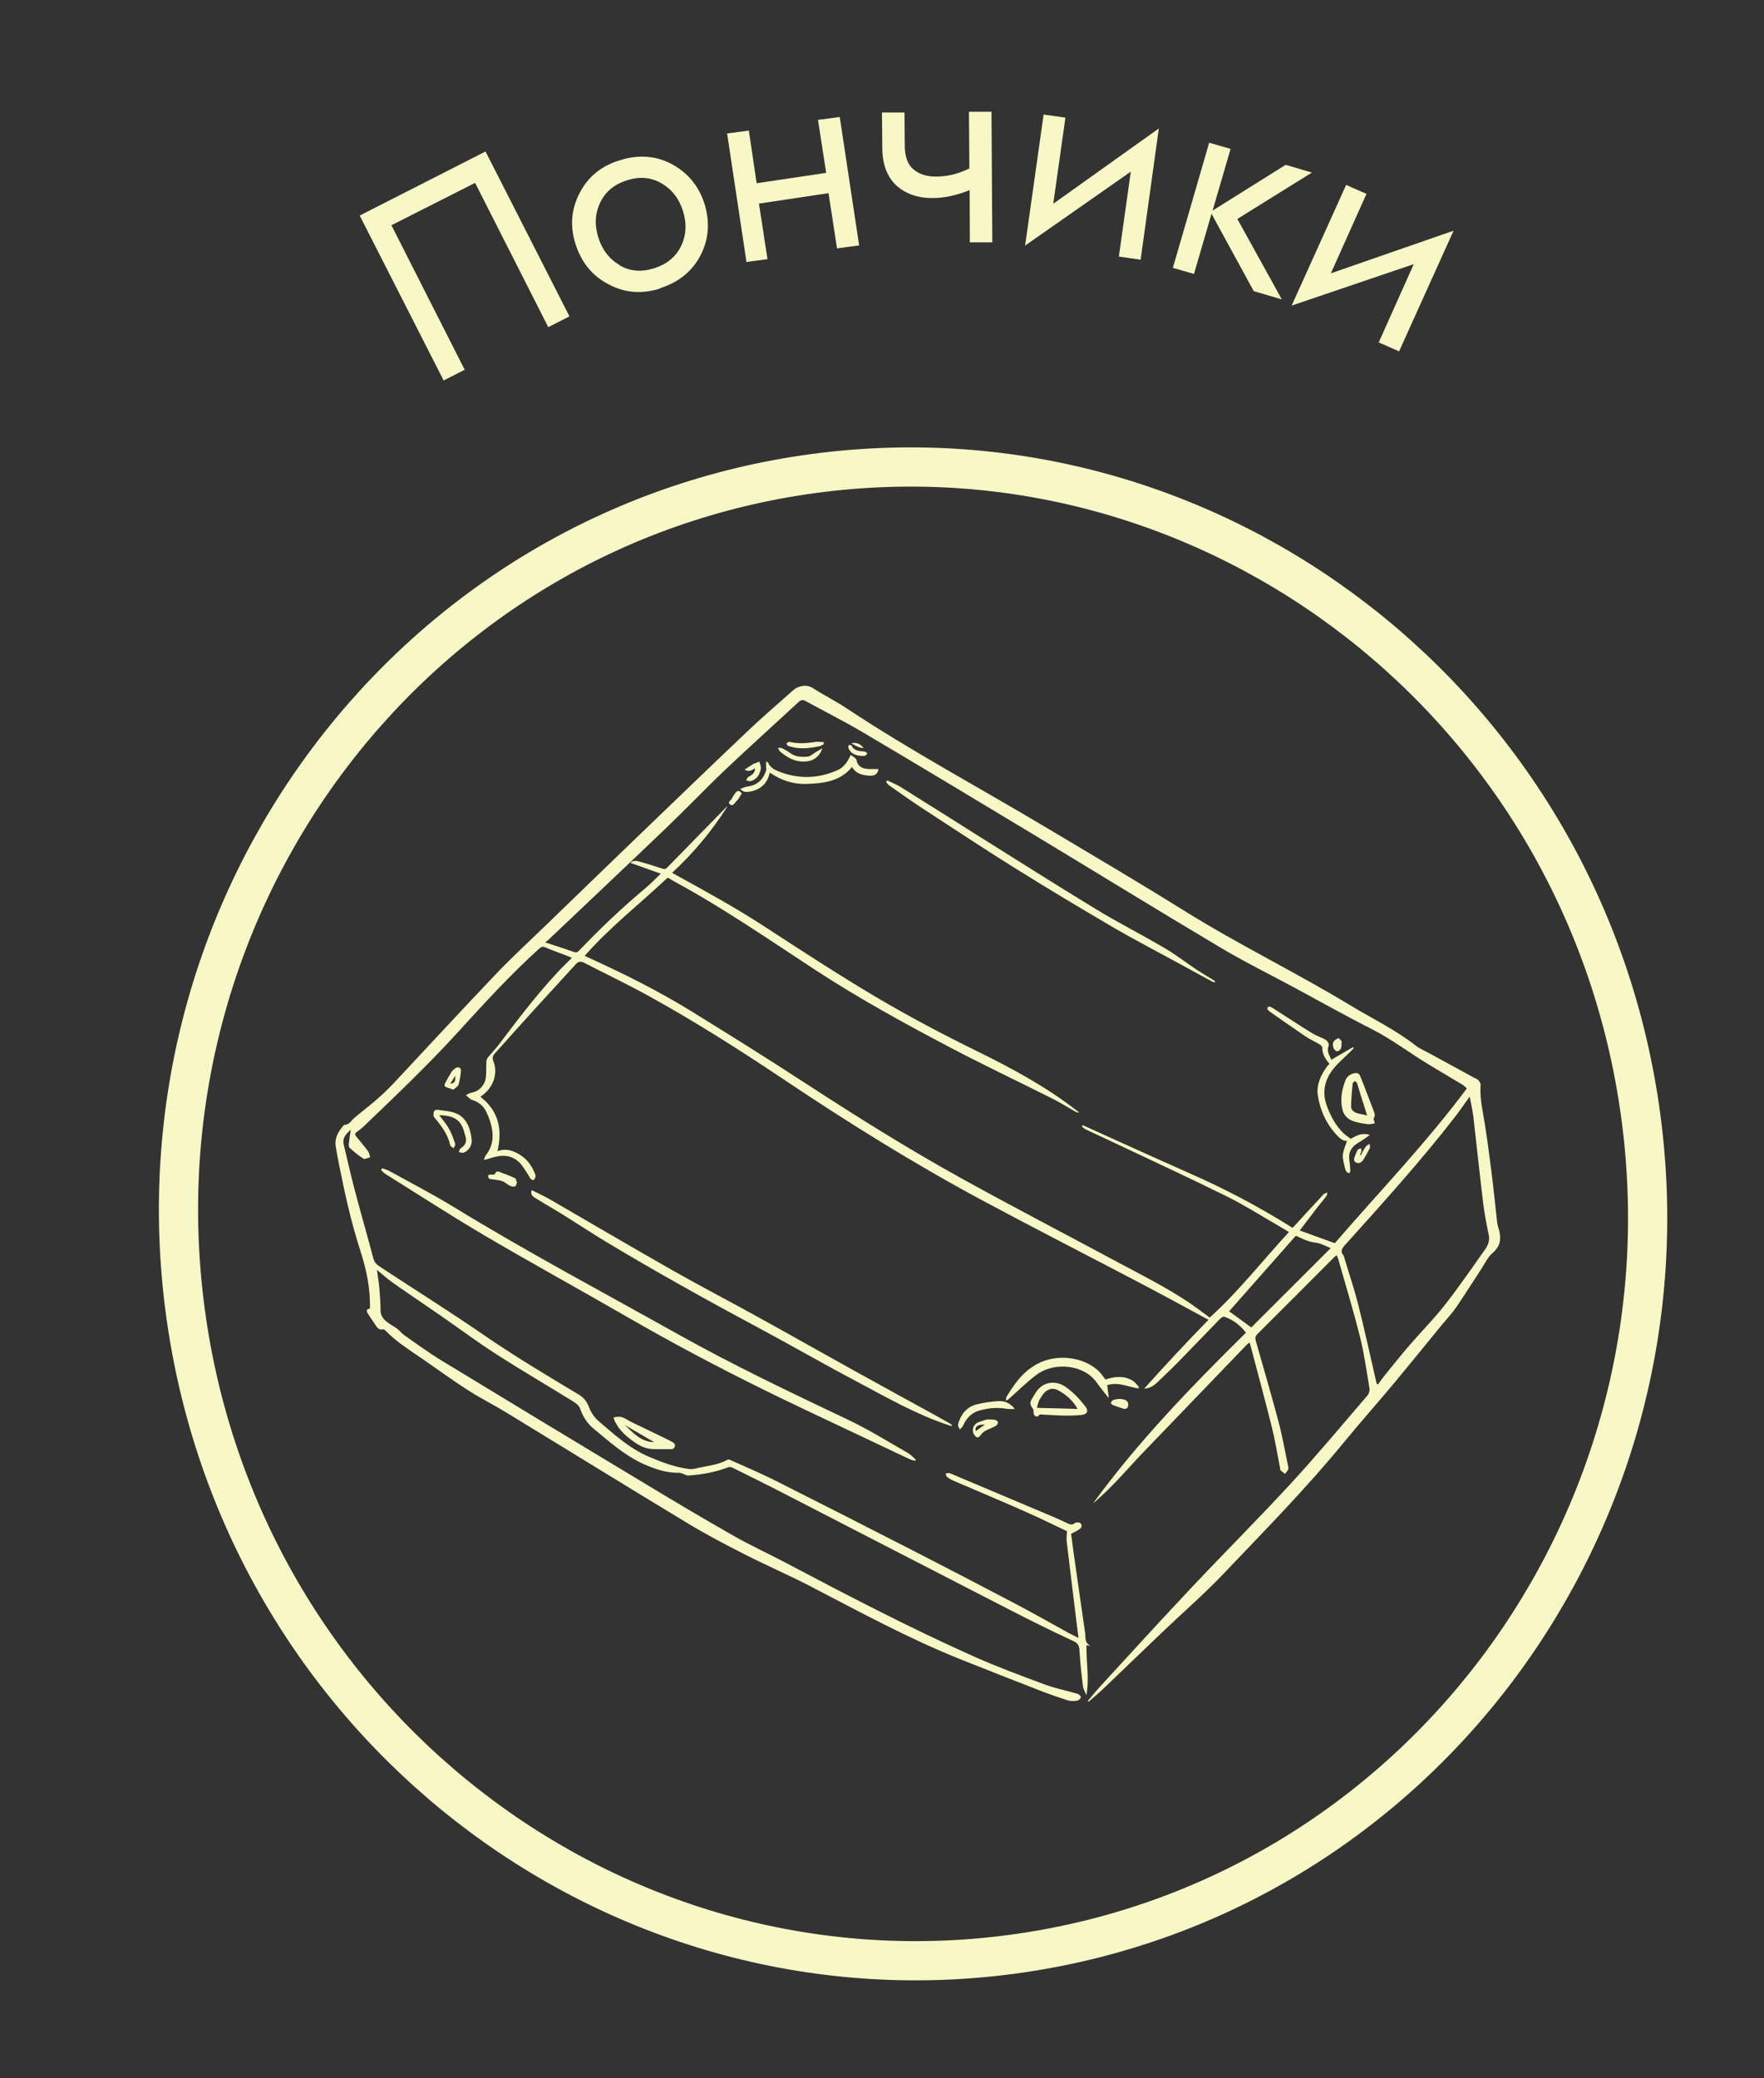 <svg width="45" height="53" viewBox="0 0 45 53" fill="none" xmlns="http://www.w3.org/2000/svg">
<rect x="0" y="0" width="45" height="53" fill="#333333" stroke="none"/>
<path d="M41.859 28.478C43.252 38.914 36.058 48.471 25.812 49.838C15.565 51.205 6.118 43.869 4.726 33.433C3.333 22.997 10.527 13.441 20.773 12.073C31.02 10.706 40.467 18.042 41.859 28.478Z" stroke="#F7F8C5"/>
<path d="M9.436 33.373C9.453 32.858 9.344 32.363 9.187 31.878C8.954 31.159 8.794 30.424 8.647 29.687C8.616 29.533 8.586 29.378 8.563 29.224C8.534 29.03 8.622 28.871 8.744 28.724C8.757 28.708 8.776 28.688 8.793 28.686C8.917 28.678 8.959 28.576 9.036 28.511C9.229 28.348 9.432 28.195 9.621 28.029C9.775 27.895 9.921 27.753 10.061 27.604C10.925 26.683 11.78 25.753 12.653 24.838C13.086 24.384 13.553 23.958 14.005 23.519C14.735 22.812 15.466 22.104 16.2 21.398C17.162 20.472 18.123 19.546 19.093 18.625C19.462 18.275 19.85 17.944 20.231 17.605C20.36 17.49 20.571 17.44 20.739 17.549C21.016 17.728 21.316 17.877 21.591 18.059C23.247 19.158 25.01 20.101 26.72 21.122C27.889 21.819 29.062 22.509 30.216 23.229C31.588 24.085 33.052 24.793 34.434 25.63C34.998 25.971 35.598 26.259 36.117 26.665C36.219 26.744 36.345 26.796 36.46 26.859C36.839 27.067 37.219 27.273 37.598 27.48C37.635 27.5 37.68 27.512 37.706 27.54C37.737 27.573 37.773 27.621 37.77 27.661C37.756 27.886 37.78 28.103 37.821 28.327C37.911 28.824 37.975 29.325 38.04 29.825C38.099 30.276 38.141 30.729 38.194 31.18C38.203 31.253 38.231 31.323 38.248 31.395C38.298 31.61 38.267 31.791 38.075 31.954C37.957 32.054 37.888 32.206 37.803 32.338C37.583 32.672 37.372 33.011 37.146 33.341C37.04 33.495 36.907 33.634 36.787 33.78C36.379 34.277 35.975 34.778 35.564 35.272C35.141 35.779 34.7 36.273 34.281 36.784C33.319 37.959 32.248 39.045 31.198 40.148C30.705 40.664 30.16 41.136 29.642 41.631C29.141 42.109 28.644 42.59 28.143 43.068C28.023 43.182 27.896 43.287 27.771 43.396C27.764 43.389 27.757 43.384 27.75 43.377C27.846 43.264 27.938 43.148 28.038 43.038C28.816 42.192 29.588 41.342 30.377 40.506C31.223 39.607 32.1 38.732 32.937 37.824C33.608 37.096 34.239 36.336 34.884 35.587C34.924 35.541 34.945 35.461 34.935 35.403C34.862 34.965 34.801 34.523 34.694 34.092C34.526 33.424 34.325 32.764 34.137 32.102C34.129 32.073 34.114 32.047 34.098 32.01C34.074 32.029 34.055 32.042 34.039 32.057C33.387 32.711 32.736 33.365 32.081 34.016C32.024 34.073 32.015 34.122 32.035 34.194C32.234 34.892 32.439 35.588 32.624 36.289C32.719 36.65 32.782 37.02 32.859 37.386C32.864 37.413 32.876 37.444 32.866 37.465C32.845 37.508 32.81 37.546 32.781 37.587C32.742 37.556 32.702 37.526 32.665 37.492C32.655 37.483 32.659 37.46 32.656 37.444C32.587 37.097 32.532 36.745 32.447 36.402C32.272 35.698 32.08 34.998 31.896 34.296C31.892 34.279 31.885 34.264 31.876 34.236C31.85 34.255 31.828 34.269 31.811 34.287C30.946 35.184 30.083 36.084 29.217 36.982C28.79 37.424 28.4 37.898 27.929 38.301C27.914 38.315 27.898 38.327 27.886 38.336C29.029 36.766 30.386 35.365 31.785 33.985C31.638 33.794 31.456 33.655 31.227 33.577C31.202 33.569 31.148 33.609 31.12 33.637C30.775 33.99 30.434 34.348 30.088 34.7C29.903 34.891 29.71 35.075 29.516 35.259C29.428 35.342 29.326 35.406 29.188 35.413C29.725 34.814 30.273 34.225 30.83 33.657C30.261 33.35 29.71 33.048 29.153 32.756C27.786 32.037 26.408 31.335 25.047 30.605C23.292 29.662 21.609 28.611 19.963 27.507C18.846 26.759 17.709 26.039 16.527 25.387C15.997 25.095 15.447 24.834 14.908 24.555C14.815 24.507 14.757 24.513 14.685 24.593C14.348 24.966 14.004 25.333 13.666 25.706C13.338 26.065 13.016 26.427 12.691 26.789C12.672 26.809 12.655 26.83 12.635 26.851C12.571 26.916 12.551 26.974 12.589 27.071C12.713 27.392 12.573 27.755 12.271 27.957C12.263 27.963 12.258 27.972 12.258 27.972C12.729 28.338 12.817 28.809 12.691 29.356C12.916 29.273 13.114 29.347 13.297 29.471C13.472 29.588 13.577 29.756 13.652 29.942C13.66 29.963 13.667 29.99 13.661 30.011C13.652 30.041 13.637 30.077 13.612 30.091C13.597 30.1 13.551 30.078 13.534 30.059C13.507 30.029 13.495 29.989 13.472 29.956C13.4 29.85 13.339 29.734 13.248 29.644C13.037 29.435 12.776 29.447 12.506 29.537C12.464 29.552 12.419 29.561 12.344 29.58C12.368 29.519 12.375 29.485 12.394 29.46C12.603 29.194 12.597 28.904 12.506 28.607C12.479 28.518 12.443 28.43 12.402 28.346C12.336 28.211 12.225 28.116 12.079 28.061C12.052 28.051 12.023 28.045 12.002 28.029C11.961 27.998 11.924 27.962 11.885 27.927C11.933 27.905 11.98 27.873 12.03 27.865C12.196 27.838 12.357 27.698 12.389 27.507C12.413 27.357 12.399 27.201 12.409 27.048C12.412 27.014 12.438 26.977 12.462 26.948C12.551 26.84 12.65 26.739 12.735 26.627C13.206 26.002 13.68 25.38 14.216 24.803C14.333 24.677 14.458 24.557 14.59 24.425C14.544 24.406 14.508 24.39 14.47 24.376C14.285 24.305 14.096 24.24 13.915 24.161C13.842 24.129 13.805 24.145 13.752 24.193C13.022 24.856 12.36 25.578 11.7 26.302C10.934 27.145 10.106 27.932 9.281 28.722C9.226 28.774 9.164 28.82 9.102 28.866C9.059 28.898 9.045 28.931 9.082 28.976C9.185 29.101 9.291 29.224 9.388 29.354C9.419 29.398 9.425 29.459 9.443 29.512C9.385 29.526 9.305 29.57 9.272 29.548C9.146 29.469 9.033 29.372 8.922 29.275C8.899 29.256 8.895 29.206 8.898 29.171C8.91 29.055 8.93 28.941 8.948 28.811C8.82 28.92 8.728 29.028 8.769 29.191C8.861 29.571 8.945 29.953 9.045 30.332C9.201 30.924 9.371 31.512 9.528 32.103C9.562 32.23 9.664 32.284 9.759 32.347C10.612 32.907 11.477 33.449 12.316 34.027C13.108 34.573 13.934 35.067 14.76 35.561C14.883 35.635 14.972 35.736 15.024 35.881C15.073 36.017 15.168 36.154 15.281 36.25C15.674 36.584 16.058 36.937 16.547 37.146C16.879 37.288 17.218 37.417 17.584 37.463C17.645 37.471 17.711 37.458 17.773 37.443C18.035 37.38 18.311 37.363 18.552 37.229C18.57 37.219 18.601 37.218 18.619 37.227C18.996 37.397 19.377 37.557 19.746 37.741C20.901 38.322 22.054 38.908 23.204 39.497C24.111 39.962 25.015 40.431 25.916 40.905C26.367 41.142 26.808 41.394 27.254 41.639C27.329 41.679 27.407 41.717 27.514 41.772C27.502 41.68 27.494 41.616 27.485 41.552C27.393 40.806 27.301 40.058 27.212 39.311C27.202 39.231 27.215 39.149 27.219 39.048C26.869 38.883 26.498 38.699 26.118 38.532C25.521 38.268 24.917 38.016 24.318 37.758C24.261 37.733 24.207 37.701 24.159 37.663C24.138 37.647 24.136 37.607 24.125 37.578C24.157 37.574 24.192 37.559 24.22 37.567C24.283 37.586 24.343 37.616 24.404 37.642C25.234 37.992 26.063 38.341 26.892 38.692C27.016 38.745 27.137 38.804 27.26 38.859C27.314 38.883 27.359 38.889 27.414 38.844C27.443 38.821 27.519 38.817 27.551 38.836C27.61 38.873 27.603 38.946 27.553 38.985C27.485 39.038 27.401 39.072 27.324 39.115C27.341 39.243 27.36 39.391 27.38 39.538C27.48 40.24 27.579 40.942 27.682 41.644C27.699 41.761 27.662 41.906 27.825 41.971C27.793 41.966 27.76 41.962 27.716 41.956C27.706 42.38 27.794 42.8 27.714 43.23C27.684 43.153 27.636 43.078 27.626 42.998C27.588 42.694 27.554 42.389 27.537 42.082C27.53 41.957 27.493 41.9 27.369 41.843C26.852 41.604 26.343 41.352 25.837 41.093C23.843 40.069 21.851 39.04 19.857 38.014C19.469 37.815 19.077 37.621 18.685 37.428C18.654 37.413 18.607 37.406 18.577 37.418C18.249 37.543 17.908 37.605 17.559 37.628C17.512 37.631 17.463 37.597 17.414 37.581C17.39 37.573 17.365 37.56 17.341 37.56C17.008 37.565 16.706 37.465 16.412 37.332C15.923 37.111 15.538 36.757 15.137 36.428C14.971 36.292 14.866 36.113 14.794 35.912C14.768 35.842 14.689 35.781 14.619 35.738C13.971 35.337 13.311 34.952 12.669 34.54C12.185 34.229 11.725 33.886 11.253 33.559C10.848 33.278 10.439 33.005 10.036 32.722C9.896 32.625 9.77 32.509 9.616 32.384C9.64 32.562 9.665 32.712 9.678 32.863C9.694 33.049 9.709 33.235 9.708 33.422C9.709 33.543 9.771 33.627 9.854 33.697C9.938 33.77 10.044 33.819 10.134 33.886C10.199 33.935 10.248 34.004 10.313 34.05C10.624 34.266 10.929 34.491 11.253 34.689C13.014 35.761 14.779 36.827 16.546 37.89C17.267 38.325 17.992 38.755 18.726 39.172C19.149 39.412 19.596 39.617 20.027 39.844C21.61 40.68 23.199 41.508 24.84 42.241C25.432 42.505 26.045 42.732 26.655 42.958C26.922 43.057 27.206 43.111 27.48 43.192C27.519 43.204 27.572 43.247 27.572 43.277C27.572 43.308 27.521 43.362 27.485 43.368C27.408 43.38 27.322 43.386 27.25 43.364C27.014 43.29 26.781 43.209 26.551 43.12C25.866 42.854 25.183 42.586 24.501 42.314C23.17 41.782 21.921 41.099 20.657 40.444C20.11 40.161 19.54 39.915 18.992 39.636C18.502 39.386 18.014 39.131 17.546 38.848C16.003 37.916 14.47 36.968 12.932 36.031C12.605 35.831 12.259 35.658 11.938 35.452C11.543 35.199 11.166 34.922 10.78 34.657C10.454 34.432 10.117 34.222 9.841 33.94C9.824 33.923 9.799 33.896 9.783 33.9C9.635 33.93 9.601 33.815 9.542 33.734C9.485 33.654 9.43 33.573 9.379 33.49C9.344 33.433 9.343 33.382 9.44 33.37L9.436 33.373ZM17.15 22.26C17.198 22.287 17.227 22.305 17.258 22.321C18.01 22.734 18.762 23.147 19.48 23.614C20.428 24.229 21.374 24.85 22.348 25.426C23.192 25.925 24.061 26.384 24.947 26.818C25.843 27.257 26.721 27.735 27.503 28.348C27.513 28.356 27.52 28.367 27.53 28.377C27.485 28.372 27.45 28.358 27.417 28.34C27.231 28.234 27.05 28.119 26.858 28.022C25.991 27.586 25.112 27.171 24.254 26.72C23.082 26.105 21.923 25.469 20.819 24.748C19.638 23.978 18.481 23.174 17.235 22.497C17.166 22.459 17.099 22.418 17.034 22.38C16.324 23.049 15.555 23.646 14.915 24.376C14.953 24.393 14.987 24.41 15.022 24.425C15.901 24.826 16.766 25.255 17.585 25.757C18.582 26.369 19.573 26.991 20.553 27.628C21.836 28.464 23.134 29.277 24.478 30.023C25.812 30.762 27.169 31.466 28.513 32.188C29.242 32.58 29.989 32.944 30.647 33.443C30.717 33.496 30.789 33.548 30.86 33.6C31.605 32.925 32.21 32.146 32.882 31.418C32.776 31.355 32.681 31.297 32.586 31.242C32.16 30.997 31.746 30.733 31.306 30.515C30.396 30.064 29.472 29.637 28.552 29.202C28.267 29.067 27.979 28.935 27.694 28.8C27.658 28.783 27.629 28.751 27.596 28.726C27.604 28.716 27.613 28.705 27.621 28.694C28.529 29.103 29.434 29.517 30.345 29.919C31.258 30.322 32.136 30.784 32.968 31.309C32.992 31.29 33.002 31.285 33.008 31.277C33.26 31.003 33.511 30.727 33.764 30.456C33.787 30.432 33.83 30.425 33.864 30.41C33.854 30.443 33.853 30.48 33.833 30.506C33.77 30.592 33.698 30.671 33.633 30.756C33.474 30.961 33.317 31.168 33.156 31.379C33.454 31.487 33.744 31.592 34.051 31.703C35.174 30.404 36.383 29.149 37.42 27.756C37.378 27.72 37.347 27.685 37.307 27.661C37.026 27.492 36.743 27.324 36.463 27.156C35.963 26.856 35.504 26.5 34.978 26.235C34.326 25.905 33.69 25.546 33.047 25.2C32.404 24.854 31.746 24.529 31.12 24.156C29.541 23.217 27.977 22.254 26.404 21.305C24.942 20.424 23.48 19.544 22.011 18.675C21.533 18.392 21.034 18.143 20.546 17.875C20.476 17.837 20.428 17.851 20.371 17.904C19.748 18.48 19.116 19.048 18.5 19.631C17.996 20.11 17.517 20.613 17.014 21.095C16.007 22.06 14.992 23.017 13.979 23.977C13.962 23.994 13.941 24.006 13.906 24.032C14.169 24.119 14.402 24.192 14.632 24.274C14.696 24.297 14.732 24.286 14.776 24.239C15.31 23.678 15.873 23.145 16.47 22.645C16.6 22.537 16.716 22.413 16.857 22.28C16.59 22.184 16.341 22.096 16.08 22.004C16.16 21.932 16.241 21.951 16.315 21.972C16.507 22.027 16.697 22.086 16.886 22.148C16.938 22.166 16.974 22.171 17.016 22.128C17.51 21.621 18.006 21.115 18.502 20.61C18.52 20.592 18.541 20.576 18.561 20.559C18.168 21.183 17.699 21.745 17.146 22.259L17.15 22.26ZM35.119 35.289C35.131 35.294 35.142 35.299 35.155 35.303C35.209 35.229 35.26 35.153 35.318 35.081C35.531 34.819 35.741 34.556 35.961 34.3C36.258 33.956 36.582 33.632 36.861 33.275C37.22 32.816 37.55 32.336 37.886 31.861C37.96 31.756 38.007 31.638 37.979 31.5C37.924 31.229 37.869 30.956 37.836 30.682C37.747 29.952 37.672 29.22 37.587 28.489C37.567 28.319 37.526 28.152 37.492 27.963C37.359 28.148 37.247 28.315 37.123 28.475C36.251 29.6 35.294 30.659 34.339 31.719C34.251 31.816 34.168 31.899 34.278 32.023C34.284 32.03 34.284 32.041 34.286 32.051C34.408 32.458 34.545 32.86 34.649 33.271C34.812 33.918 34.954 34.571 35.104 35.222C35.108 35.244 35.114 35.267 35.12 35.288L35.119 35.289ZM31.921 33.852C32.581 33.193 33.254 32.521 33.948 31.827C33.803 31.772 33.69 31.705 33.571 31.691C33.421 31.675 33.294 31.625 33.166 31.563C33.127 31.543 33.086 31.527 33.056 31.514C32.477 32.169 31.907 32.815 31.355 33.44C31.534 33.57 31.718 33.704 31.921 33.852Z" fill="#F7F8C5"/>
<path d="M9.745 29.793C9.803 29.813 9.866 29.826 9.918 29.854C10.477 30.164 11.048 30.458 11.592 30.791C13.454 31.93 15.387 32.957 17.294 34.024C18.709 34.816 20.18 35.516 21.651 36.214C22.17 36.46 22.657 36.767 23.155 37.05C23.233 37.095 23.294 37.165 23.363 37.224L23.346 37.253C23.302 37.24 23.255 37.234 23.215 37.215C22.775 37.008 22.336 36.802 21.898 36.593C21.092 36.211 20.283 35.835 19.484 35.441C18.308 34.861 17.152 34.249 16.02 33.596C14.813 32.9 13.591 32.229 12.39 31.524C11.521 31.013 10.676 30.465 9.822 29.931C9.782 29.907 9.754 29.867 9.72 29.834C9.729 29.821 9.738 29.807 9.747 29.794L9.745 29.793Z" fill="#F7F8C5"/>
<path d="M24.273 36.368C24.245 36.359 24.218 36.35 24.19 36.341C23.36 36.066 22.614 35.633 21.853 35.23C20.993 34.775 20.152 34.29 19.294 33.831C17.993 33.135 16.707 32.417 15.447 31.66C15.078 31.437 14.719 31.198 14.352 30.971C14.136 30.836 13.912 30.711 13.696 30.576C13.619 30.529 13.518 30.483 13.563 30.349C13.723 30.43 13.879 30.5 14.027 30.585C15.071 31.188 16.109 31.801 17.157 32.396C17.863 32.797 18.586 33.172 19.298 33.565C20.13 34.024 20.957 34.493 21.79 34.954C22.454 35.323 23.123 35.687 23.79 36.054C23.948 36.14 24.103 36.229 24.259 36.318C24.27 36.324 24.276 36.336 24.285 36.346C24.28 36.353 24.277 36.361 24.273 36.368L24.273 36.368Z" fill="#F7F8C5"/>
<path d="M29.029 35.406C28.771 35.363 28.523 35.235 28.245 35.324L28.285 35.63C28.28 35.632 28.276 35.635 28.27 35.638C28.171 35.509 28.066 35.384 27.973 35.252C27.663 34.81 26.906 34.706 26.43 35.068C26.185 35.254 25.966 35.471 25.735 35.675C25.718 35.69 25.701 35.706 25.661 35.716C25.666 35.684 25.662 35.647 25.678 35.62C25.876 35.29 26.095 34.979 26.457 34.784C26.955 34.514 27.652 34.595 28.038 34.976C28.097 35.034 28.143 35.107 28.201 35.18C28.427 35.102 28.663 35.076 28.884 35.203C28.954 35.242 29.002 35.315 29.059 35.373C29.05 35.384 29.04 35.396 29.031 35.407L29.029 35.406Z" fill="#F7F8C5"/>
<path d="M26.362 35.945C26.265 35.812 26.261 35.763 26.354 35.623C26.376 35.589 26.397 35.553 26.418 35.519C26.585 35.243 26.918 35.179 27.187 35.37C27.384 35.51 27.545 35.682 27.69 35.869C27.774 35.977 27.736 36.069 27.597 36.083C27.44 36.099 27.282 36.101 27.125 36.099C26.936 36.095 26.747 36.081 26.559 36.072C26.546 36.071 26.523 36.069 26.518 36.076C26.476 36.142 26.42 36.137 26.384 36.084C26.36 36.049 26.368 35.992 26.362 35.946L26.362 35.945ZM26.451 35.902C26.806 35.912 27.135 35.92 27.49 35.93C27.363 35.704 27.189 35.56 26.989 35.453C26.839 35.371 26.678 35.438 26.59 35.584C26.561 35.63 26.526 35.674 26.505 35.723C26.481 35.781 26.468 35.844 26.452 35.902L26.451 35.902Z" fill="#F7F8C5"/>
<path d="M17.22 36.843C17.22 36.919 17.188 36.956 17.118 36.956C16.983 36.956 16.848 36.956 16.713 36.956C16.53 36.957 16.371 36.904 16.223 36.803C15.994 36.648 15.79 36.477 15.676 36.226C15.665 36.201 15.662 36.173 15.655 36.145C15.684 36.141 15.712 36.136 15.74 36.132C15.889 36.109 15.989 36.207 16.105 36.263C16.379 36.396 16.654 36.527 16.928 36.66C17.009 36.699 17.09 36.738 17.168 36.783C17.192 36.797 17.206 36.828 17.22 36.843L17.22 36.843ZM15.937 36.34C16.154 36.536 16.345 36.771 16.689 36.778C16.439 36.632 16.187 36.486 15.937 36.34Z" fill="#F7F8C5"/>
<path d="M11.205 28.438C11.293 28.558 11.388 28.666 11.456 28.788C11.524 28.908 11.569 29.042 11.613 29.173C11.623 29.201 11.586 29.245 11.572 29.282C11.541 29.256 11.491 29.235 11.485 29.205C11.424 28.924 11.255 28.702 11.072 28.487C11.055 28.466 11.059 28.427 11.06 28.396C11.059 28.321 11.108 28.293 11.177 28.303C11.319 28.324 11.466 28.333 11.599 28.379C11.828 28.458 11.941 28.642 11.997 28.859C12.015 28.93 12.027 29.003 12.033 29.076C12.045 29.208 11.956 29.348 11.825 29.395C11.791 29.407 11.745 29.385 11.704 29.38C11.72 29.346 11.726 29.297 11.753 29.281C11.878 29.207 11.912 29.105 11.874 28.979C11.845 28.881 11.822 28.777 11.771 28.689C11.653 28.483 11.44 28.447 11.206 28.438L11.205 28.438Z" fill="#F7F8C5"/>
<path d="M25.884 35.931C25.796 35.929 25.73 35.936 25.668 35.925C25.442 35.885 25.221 35.908 25.001 35.965C24.778 36.023 24.653 36.17 24.566 36.36C24.549 36.396 24.51 36.424 24.482 36.455C24.467 36.408 24.43 36.355 24.442 36.315C24.51 36.076 24.649 35.882 24.913 35.814C25.095 35.768 25.285 35.742 25.474 35.731C25.628 35.722 25.768 35.779 25.885 35.929L25.884 35.931Z" fill="#F7F8C5"/>
<path d="M13.189 30.151C13.174 30.185 13.167 30.243 13.139 30.255C13.103 30.27 13.046 30.256 13.007 30.238C12.942 30.207 12.89 30.151 12.824 30.125C12.752 30.098 12.671 30.092 12.594 30.078C12.556 30.071 12.513 30.077 12.483 30.06C12.46 30.047 12.454 30.007 12.448 29.977C12.448 29.972 12.491 29.952 12.513 29.953C12.568 29.954 12.624 29.975 12.645 29.898C12.649 29.884 12.7 29.869 12.719 29.877C12.861 29.929 13.001 29.983 13.137 30.045C13.163 30.056 13.168 30.107 13.188 30.152L13.189 30.151Z" fill="#F7F8C5"/>
<path d="M25.171 36.199C25.246 36.201 25.313 36.196 25.377 36.207C25.409 36.212 25.457 36.244 25.458 36.267C25.46 36.298 25.434 36.346 25.405 36.362C25.32 36.409 25.226 36.439 25.14 36.486C25.094 36.51 25.052 36.549 25.022 36.59C24.962 36.672 24.923 36.678 24.863 36.603C24.776 36.496 24.818 36.33 24.95 36.275C25.023 36.244 25.1 36.222 25.172 36.198L25.171 36.199ZM25.125 36.33C24.938 36.322 24.865 36.381 24.89 36.496C24.964 36.444 25.046 36.386 25.125 36.33Z" fill="#F7F8C5"/>
<path d="M11.566 27.789C11.484 27.759 11.417 27.739 11.354 27.71C11.342 27.704 11.337 27.659 11.347 27.64C11.401 27.535 11.459 27.431 11.522 27.33C11.545 27.294 11.583 27.264 11.619 27.24C11.689 27.195 11.765 27.226 11.76 27.303C11.75 27.424 11.731 27.546 11.696 27.663C11.681 27.71 11.614 27.742 11.565 27.788L11.566 27.789ZM11.487 27.636C11.591 27.63 11.629 27.567 11.611 27.438C11.569 27.505 11.532 27.564 11.487 27.636Z" fill="#F7F8C5"/>
<path d="M28.78 35.78C28.794 35.902 28.738 35.949 28.645 35.92C28.562 35.894 28.48 35.866 28.4 35.834C28.375 35.824 28.336 35.795 28.339 35.779C28.344 35.752 28.371 35.713 28.397 35.705C28.506 35.669 28.619 35.66 28.722 35.71C28.754 35.726 28.771 35.768 28.78 35.78Z" fill="#F7F8C5"/>
<path d="M22.638 19.903C22.755 19.96 22.878 20.008 22.986 20.076C23.627 20.475 24.264 20.881 24.903 21.282C25.92 21.919 26.933 22.562 27.959 23.186C28.531 23.533 29.132 23.838 29.71 24.178C29.995 24.345 30.256 24.548 30.531 24.732C30.66 24.817 30.795 24.895 30.927 24.976C30.952 24.991 30.976 25.008 31 25.024L30.99 25.049C30.968 25.043 30.943 25.043 30.924 25.032C30.577 24.845 30.231 24.655 29.885 24.466C29.387 24.194 28.882 23.933 28.394 23.647C27.566 23.161 26.742 22.669 25.928 22.161C25.106 21.648 24.299 21.114 23.488 20.585C23.211 20.404 22.944 20.21 22.673 20.021C22.645 20.001 22.626 19.967 22.603 19.94C22.615 19.927 22.625 19.915 22.637 19.903L22.638 19.903Z" fill="#F7F8C5"/>
<path d="M33.96 27.026C34.15 26.917 34.333 26.81 34.516 26.705L34.536 26.731C34.456 26.809 34.379 26.889 34.297 26.965C34.142 27.109 33.991 27.254 33.892 27.442C33.752 27.71 33.755 27.976 33.865 28.248C33.961 28.49 34.082 28.717 34.276 28.901C34.33 28.952 34.394 28.994 34.457 29.042C34.599 28.962 34.741 28.875 34.944 28.943C34.843 29.013 34.761 29.079 34.67 29.13C34.485 29.233 34.394 29.374 34.421 29.579C34.434 29.672 34.441 29.765 34.447 29.858C34.448 29.878 34.434 29.9 34.427 29.92C34.404 29.91 34.372 29.907 34.358 29.89C34.337 29.864 34.321 29.832 34.314 29.8C34.29 29.686 34.248 29.569 34.256 29.456C34.265 29.335 34.324 29.216 34.362 29.095C34.242 29.102 34.16 29.009 34.076 28.919C33.819 28.635 33.675 28.299 33.618 27.936C33.575 27.661 33.697 27.41 33.863 27.182C33.877 27.163 33.899 27.149 33.916 27.134C33.81 27.003 33.727 26.878 33.732 26.717C33.733 26.691 33.703 26.657 33.678 26.642C33.55 26.566 33.414 26.503 33.291 26.421C32.989 26.218 32.692 26.007 32.393 25.799C32.372 25.783 32.35 25.763 32.337 25.741C32.329 25.726 32.33 25.698 32.34 25.686C32.35 25.675 32.379 25.667 32.395 25.672C32.425 25.68 32.452 25.697 32.478 25.713C32.805 25.923 33.131 26.137 33.462 26.342C33.576 26.413 33.711 26.453 33.826 26.522C33.867 26.547 33.912 26.629 33.897 26.663C33.842 26.783 33.893 26.878 33.941 26.977C33.951 26.998 33.958 27.021 33.96 27.026Z" fill="#F7F8C5"/>
<path d="M21.702 19.253C21.73 19.272 21.757 19.287 21.781 19.307C21.806 19.327 21.843 19.348 21.847 19.373C21.878 19.55 22.001 19.607 22.17 19.611C22.249 19.613 22.328 19.613 22.408 19.613C22.395 19.73 22.323 19.788 22.191 19.782C22.002 19.773 21.83 19.729 21.736 19.558C21.439 19.924 21.02 19.975 20.588 19.991C20.237 20.004 19.925 19.9 19.637 19.702C19.578 19.978 19.406 20.14 19.122 20.189C19.042 20.202 18.954 20.207 18.883 20.115C18.952 20.093 19.009 20.067 19.069 20.058C19.33 20.023 19.474 19.87 19.546 19.642C19.554 19.617 19.542 19.585 19.542 19.557C19.541 19.516 19.543 19.476 19.543 19.417C19.575 19.438 19.591 19.441 19.596 19.451C19.642 19.562 19.738 19.621 19.846 19.665C20.351 19.871 20.858 19.863 21.36 19.643C21.536 19.565 21.631 19.412 21.701 19.254L21.702 19.253Z" fill="#F7F8C5"/>
<path d="M35.071 28.647C35.011 28.655 34.951 28.675 34.894 28.668C34.776 28.653 34.657 28.634 34.544 28.599C34.388 28.55 34.279 28.444 34.245 28.291C34.185 28.032 34.23 27.779 34.329 27.534C34.372 27.426 34.512 27.351 34.625 27.367C34.652 27.372 34.683 27.404 34.695 27.431C34.762 27.594 34.825 27.759 34.888 27.924C34.937 28.052 34.984 28.181 35.034 28.307C35.062 28.376 35.093 28.439 35.045 28.517C35.031 28.539 35.056 28.582 35.063 28.615C35.065 28.625 35.069 28.636 35.071 28.646L35.071 28.647ZM34.876 28.442C34.818 28.264 34.76 28.085 34.704 27.905C34.674 27.812 34.652 27.718 34.62 27.626C34.613 27.603 34.583 27.587 34.563 27.567C34.544 27.587 34.509 27.607 34.507 27.628C34.489 27.823 34.469 28.018 34.467 28.213C34.466 28.301 34.536 28.365 34.628 28.39C34.711 28.413 34.796 28.426 34.875 28.442L34.876 28.442Z" fill="#F7F8C5"/>
<path d="M20.977 19.082C20.911 19.299 20.742 19.41 20.549 19.42C20.279 19.436 20.078 19.317 19.893 19.159C19.87 19.138 19.864 19.1 19.85 19.069C19.885 19.073 19.925 19.067 19.954 19.082C20.028 19.119 20.1 19.161 20.166 19.209C20.299 19.304 20.454 19.309 20.608 19.294C20.667 19.289 20.722 19.235 20.777 19.202C20.837 19.167 20.895 19.132 20.977 19.082Z" fill="#F7F8C5"/>
<path d="M21.018 18.974C20.983 18.992 20.949 19.019 20.912 19.027C20.659 19.084 20.405 19.112 20.152 19.036C20.132 19.031 20.109 19.025 20.095 19.013C20.08 18.999 20.063 18.971 20.068 18.956C20.073 18.941 20.103 18.93 20.124 18.921C20.136 18.917 20.152 18.921 20.165 18.924C20.381 18.974 20.598 18.951 20.814 18.919C20.878 18.909 20.946 18.923 21.011 18.926C21.013 18.942 21.015 18.958 21.018 18.974Z" fill="#F7F8C5"/>
<path d="M19.262 19.593C19.179 19.645 19.101 19.694 18.993 19.626C19.071 19.576 19.14 19.531 19.21 19.487C19.213 19.484 19.216 19.482 19.219 19.481C19.27 19.462 19.321 19.442 19.372 19.422C19.386 19.482 19.416 19.544 19.408 19.601C19.385 19.747 19.316 19.871 19.154 19.919C19.119 19.929 19.074 19.907 19.033 19.9C19.053 19.869 19.066 19.827 19.095 19.811C19.182 19.762 19.262 19.714 19.262 19.592L19.262 19.593Z" fill="#F7F8C5"/>
<path d="M34.715 29.458C34.754 29.387 34.79 29.313 34.837 29.246C34.86 29.213 34.904 29.194 34.939 29.168C34.941 29.206 34.958 29.249 34.944 29.279C34.894 29.382 34.838 29.482 34.776 29.579C34.734 29.645 34.664 29.684 34.588 29.643C34.519 29.607 34.542 29.54 34.565 29.482C34.588 29.427 34.606 29.369 34.638 29.318C34.65 29.298 34.695 29.296 34.725 29.285C34.726 29.314 34.733 29.343 34.727 29.371C34.722 29.398 34.703 29.422 34.691 29.447C34.698 29.451 34.707 29.455 34.715 29.458Z" fill="#F7F8C5"/>
<path d="M22.076 19.274C21.844 19.295 21.689 19.216 21.643 19.067C21.637 19.046 21.649 19.019 21.653 18.995C21.678 19.001 21.718 19.001 21.724 19.014C21.789 19.153 21.922 19.152 22.052 19.165C22.08 19.168 22.104 19.196 22.13 19.212C22.108 19.237 22.085 19.262 22.076 19.273L22.076 19.274Z" fill="#F7F8C5"/>
<path d="M34.226 26.551C34.22 26.63 34.227 26.687 34.208 26.735C34.196 26.768 34.148 26.808 34.115 26.81C34.085 26.811 34.037 26.77 34.024 26.738C34.005 26.69 33.992 26.627 34.011 26.583C34.031 26.536 34.088 26.496 34.139 26.474C34.154 26.467 34.202 26.529 34.225 26.551L34.226 26.551Z" fill="#F7F8C5"/>
<path d="M18.925 20.232C18.876 20.305 18.842 20.381 18.785 20.434C18.743 20.473 18.701 20.575 18.621 20.512C18.548 20.455 18.65 20.412 18.672 20.362C18.696 20.308 18.732 20.257 18.77 20.209C18.786 20.188 18.821 20.168 18.845 20.169C18.868 20.172 18.889 20.202 18.926 20.232L18.925 20.232Z" fill="#F7F8C5"/>
<path d="M21.718 18.956C21.838 18.921 21.97 18.976 22.027 19.078C21.907 19.07 21.826 19.015 21.718 18.956Z" fill="#F7F8C5"/>
<path d="M13.99 8.35L12.12 4.664L9.985 5.744L11.855 9.43L11.317 9.702L9.176 5.497L12.386 3.863L14.527 8.068L13.989 8.341L13.99 8.35Z" fill="#F7F8C5"/>
<path d="M16.844 7.357C16.366 7.507 15.93 7.469 15.518 7.247C15.106 7.033 14.83 6.687 14.683 6.228C14.535 5.769 14.573 5.333 14.786 4.922C14.999 4.51 15.344 4.225 15.823 4.084C16.292 3.936 16.737 3.972 17.139 4.186C17.552 4.409 17.827 4.746 17.974 5.205C18.112 5.665 18.084 6.1 17.871 6.511C17.657 6.923 17.311 7.199 16.843 7.347L16.844 7.357ZM15.808 6.767C16.078 6.923 16.367 6.942 16.689 6.841C17.002 6.742 17.235 6.558 17.371 6.281C17.506 6.005 17.524 5.705 17.424 5.384C17.323 5.062 17.139 4.828 16.869 4.672C16.599 4.517 16.31 4.498 15.997 4.597C15.675 4.698 15.451 4.881 15.316 5.157C15.18 5.434 15.162 5.733 15.263 6.055C15.363 6.377 15.548 6.611 15.817 6.766L15.808 6.767Z" fill="#F7F8C5"/>
<path d="M19.044 6.689L18.549 3.404L19.104 3.33L19.302 4.673L21.076 4.408L20.867 3.057L21.422 2.983L21.917 6.258L21.352 6.334L21.136 4.926L19.361 5.192L19.579 6.609L19.024 6.683L19.044 6.689Z" fill="#F7F8C5"/>
<path d="M25.316 6.18L24.741 6.18L24.736 4.849C24.409 4.979 24.093 5.05 23.805 5.05C23.413 5.055 23.102 4.943 22.862 4.726C22.632 4.508 22.514 4.198 22.508 3.796L22.499 2.869L23.074 2.869L23.081 3.711C23.081 3.998 23.155 4.198 23.306 4.322C23.456 4.446 23.646 4.506 23.886 4.503C24.192 4.501 24.469 4.425 24.729 4.295L24.718 2.85L25.293 2.85L25.314 6.17L25.316 6.18Z" fill="#F7F8C5"/>
<path d="M26.15 6.268L26.623 2.921L27.179 3L26.869 5.196L29.562 3.276L29.098 6.622L28.542 6.543L28.847 4.377L26.158 6.258L26.15 6.268Z" fill="#F7F8C5"/>
<path d="M29.921 6.828L30.846 3.64L31.393 3.797L30.933 5.371L32.798 4.203L33.466 4.401L31.565 5.584L32.7 7.635L31.983 7.424L30.906 5.451L30.459 6.986L29.912 6.829L29.921 6.828Z" fill="#F7F8C5"/>
<path d="M32.95 7.793L34.34 4.716L34.859 4.944L33.951 6.97L37.081 5.883L35.691 8.96L35.172 8.732L36.065 6.736L32.95 7.793Z" fill="#F7F8C5"/>
</svg>
